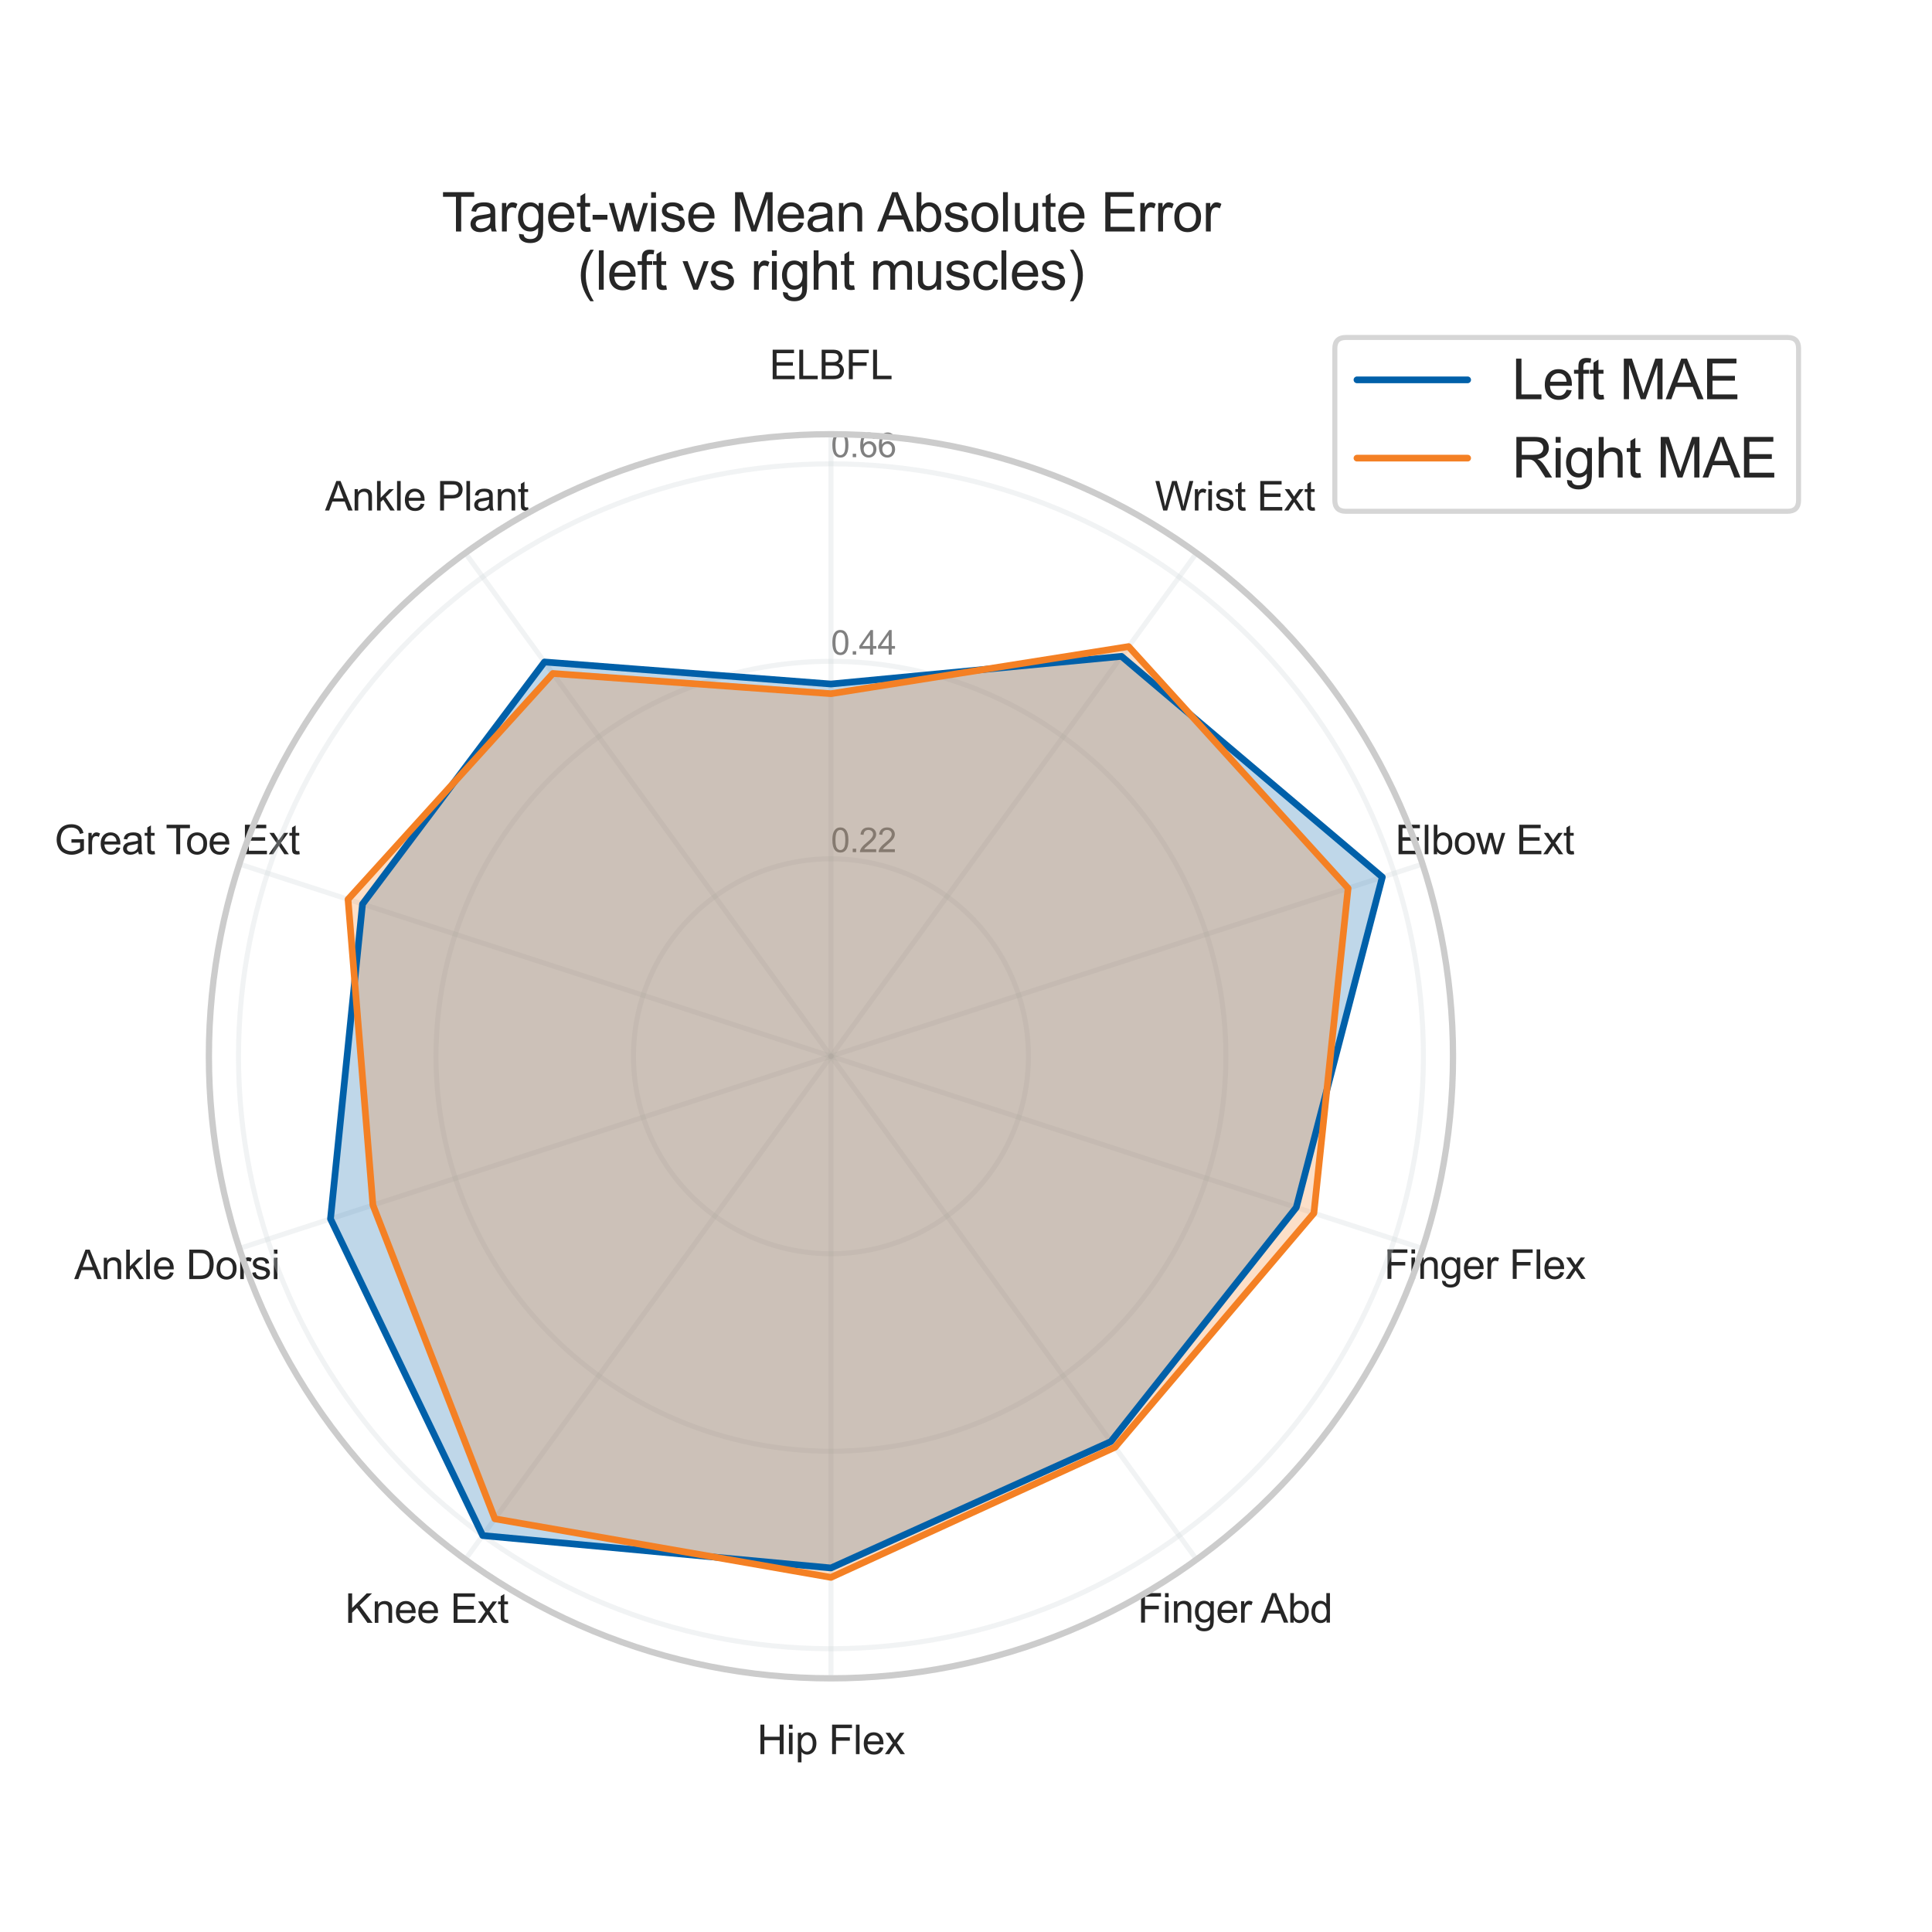 <?xml version="1.0" encoding="utf-8" standalone="no"?>
<!DOCTYPE svg PUBLIC "-//W3C//DTD SVG 1.1//EN"
  "http://www.w3.org/Graphics/SVG/1.1/DTD/svg11.dtd">
<svg xmlns:xlink="http://www.w3.org/1999/xlink" width="576pt" height="576pt" viewBox="0 0 576 576" xmlns="http://www.w3.org/2000/svg" version="1.1">
 <defs>
  <style type="text/css">*{stroke-linejoin: round; stroke-linecap: butt}</style>
 </defs>
 <g id="figure_1">
  <g id="patch_1">
   <path d="M 0 576 
L 576 576 
L 576 0 
L 0 0 
z
" style="fill: #ffffff"/>
  </g>
  <g id="axes_1">
   <g id="patch_2">
    <path d="M 433.194 314.912 
C 433.194 290.558 428.397 266.441 419.077 243.94 
C 409.757 221.44 396.095 200.994 378.874 183.773 
C 361.653 166.552 341.208 152.891 318.707 143.571 
C 296.207 134.251 272.09 129.454 247.735 129.454 
C 223.381 129.454 199.264 134.251 176.764 143.571 
C 154.263 152.891 133.817 166.552 116.596 183.773 
C 99.375 200.994 85.714 221.44 76.394 243.94 
C 67.074 266.441 62.277 290.558 62.277 314.912 
C 62.277 339.266 67.074 363.384 76.394 385.884 
C 85.714 408.385 99.375 428.83 116.596 446.051 
C 133.817 463.272 154.263 476.934 176.764 486.254 
C 199.264 495.574 223.381 500.371 247.735 500.371 
C 272.09 500.371 296.207 495.574 318.707 486.254 
C 341.208 476.934 361.653 463.272 378.874 446.051 
C 396.095 428.83 409.757 408.385 419.077 385.884 
C 428.397 363.384 433.194 339.266 433.194 314.912 
M 247.735 314.912 
C 247.735 314.912 247.735 314.912 247.735 314.912 
C 247.735 314.912 247.735 314.912 247.735 314.912 
C 247.735 314.912 247.735 314.912 247.735 314.912 
C 247.735 314.912 247.735 314.912 247.735 314.912 
C 247.735 314.912 247.735 314.912 247.735 314.912 
C 247.735 314.912 247.735 314.912 247.735 314.912 
C 247.735 314.912 247.735 314.912 247.735 314.912 
C 247.735 314.912 247.735 314.912 247.735 314.912 
C 247.735 314.912 247.735 314.912 247.735 314.912 
C 247.735 314.912 247.735 314.912 247.735 314.912 
C 247.735 314.912 247.735 314.912 247.735 314.912 
C 247.735 314.912 247.735 314.912 247.735 314.912 
C 247.735 314.912 247.735 314.912 247.735 314.912 
C 247.735 314.912 247.735 314.912 247.735 314.912 
C 247.735 314.912 247.735 314.912 247.735 314.912 
C 247.735 314.912 247.735 314.912 247.735 314.912 
z
" style="fill: #ffffff"/>
   </g>
   <g id="matplotlib.axis_1">
    <g id="xtick_1">
     <g id="line2d_1">
      <path d="M 247.735 314.912 
L 247.735 129.454 
" clip-path="url(#pd9b3de31d7)" style="fill: none; stroke: #d1d5d8; stroke-opacity: 0.3; stroke-width: 1.5; stroke-linecap: round"/>
     </g>
     <g id="text_1">
      <!-- ELBFL -->
      <g style="fill: #262626" transform="translate(229.393 113.056) scale(0.12 -0.12)">
       <defs>
        <path id="ArialMT-45" d="M 506 0 
L 506 4581 
L 3819 4581 
L 3819 4041 
L 1113 4041 
L 1113 2638 
L 3647 2638 
L 3647 2100 
L 1113 2100 
L 1113 541 
L 3925 541 
L 3925 0 
L 506 0 
z
" transform="scale(0.016)"/>
        <path id="ArialMT-4c" d="M 469 0 
L 469 4581 
L 1075 4581 
L 1075 541 
L 3331 541 
L 3331 0 
L 469 0 
z
" transform="scale(0.016)"/>
        <path id="ArialMT-42" d="M 469 0 
L 469 4581 
L 2188 4581 
Q 2713 4581 3030 4442 
Q 3347 4303 3526 4014 
Q 3706 3725 3706 3409 
Q 3706 3116 3547 2856 
Q 3388 2597 3066 2438 
Q 3481 2316 3704 2022 
Q 3928 1728 3928 1328 
Q 3928 1006 3792 729 
Q 3656 453 3456 303 
Q 3256 153 2954 76 
Q 2653 0 2216 0 
L 469 0 
z
M 1075 2656 
L 2066 2656 
Q 2469 2656 2644 2709 
Q 2875 2778 2992 2937 
Q 3109 3097 3109 3338 
Q 3109 3566 3000 3739 
Q 2891 3913 2687 3977 
Q 2484 4041 1991 4041 
L 1075 4041 
L 1075 2656 
z
M 1075 541 
L 2216 541 
Q 2509 541 2628 563 
Q 2838 600 2978 687 
Q 3119 775 3209 942 
Q 3300 1109 3300 1328 
Q 3300 1584 3169 1773 
Q 3038 1963 2805 2039 
Q 2572 2116 2134 2116 
L 1075 2116 
L 1075 541 
z
" transform="scale(0.016)"/>
        <path id="ArialMT-46" d="M 525 0 
L 525 4581 
L 3616 4581 
L 3616 4041 
L 1131 4041 
L 1131 2622 
L 3281 2622 
L 3281 2081 
L 1131 2081 
L 1131 0 
L 525 0 
z
" transform="scale(0.016)"/>
       </defs>
       <use xlink:href="#ArialMT-45"/>
       <use xlink:href="#ArialMT-4c" x="66.699"/>
       <use xlink:href="#ArialMT-42" x="122.314"/>
       <use xlink:href="#ArialMT-46" x="189.014"/>
       <use xlink:href="#ArialMT-4c" x="250.098"/>
      </g>
     </g>
    </g>
    <g id="xtick_2">
     <g id="line2d_2">
      <path d="M 247.735 314.912 
L 356.745 164.873 
" clip-path="url(#pd9b3de31d7)" style="fill: none; stroke: #d1d5d8; stroke-opacity: 0.3; stroke-width: 1.5; stroke-linecap: round"/>
     </g>
     <g id="text_2">
      <!-- Wrist Ext -->
      <g style="fill: #262626" transform="translate(344.315 152.199) scale(0.12 -0.12)">
       <defs>
        <path id="ArialMT-57" d="M 1294 0 
L 78 4581 
L 700 4581 
L 1397 1578 
Q 1509 1106 1591 641 
Q 1766 1375 1797 1488 
L 2669 4581 
L 3400 4581 
L 4056 2263 
Q 4303 1400 4413 641 
Q 4500 1075 4641 1638 
L 5359 4581 
L 5969 4581 
L 4713 0 
L 4128 0 
L 3163 3491 
Q 3041 3928 3019 4028 
Q 2947 3713 2884 3491 
L 1913 0 
L 1294 0 
z
" transform="scale(0.016)"/>
        <path id="ArialMT-72" d="M 416 0 
L 416 3319 
L 922 3319 
L 922 2816 
Q 1116 3169 1280 3281 
Q 1444 3394 1641 3394 
Q 1925 3394 2219 3213 
L 2025 2691 
Q 1819 2813 1613 2813 
Q 1428 2813 1281 2702 
Q 1134 2591 1072 2394 
Q 978 2094 978 1738 
L 978 0 
L 416 0 
z
" transform="scale(0.016)"/>
        <path id="ArialMT-69" d="M 425 3934 
L 425 4581 
L 988 4581 
L 988 3934 
L 425 3934 
z
M 425 0 
L 425 3319 
L 988 3319 
L 988 0 
L 425 0 
z
" transform="scale(0.016)"/>
        <path id="ArialMT-73" d="M 197 991 
L 753 1078 
Q 800 744 1014 566 
Q 1228 388 1613 388 
Q 2000 388 2187 545 
Q 2375 703 2375 916 
Q 2375 1106 2209 1216 
Q 2094 1291 1634 1406 
Q 1016 1563 777 1677 
Q 538 1791 414 1992 
Q 291 2194 291 2438 
Q 291 2659 392 2848 
Q 494 3038 669 3163 
Q 800 3259 1026 3326 
Q 1253 3394 1513 3394 
Q 1903 3394 2198 3281 
Q 2494 3169 2634 2976 
Q 2775 2784 2828 2463 
L 2278 2388 
Q 2241 2644 2061 2787 
Q 1881 2931 1553 2931 
Q 1166 2931 1000 2803 
Q 834 2675 834 2503 
Q 834 2394 903 2306 
Q 972 2216 1119 2156 
Q 1203 2125 1616 2013 
Q 2213 1853 2448 1751 
Q 2684 1650 2818 1456 
Q 2953 1263 2953 975 
Q 2953 694 2789 445 
Q 2625 197 2315 61 
Q 2006 -75 1616 -75 
Q 969 -75 630 194 
Q 291 463 197 991 
z
" transform="scale(0.016)"/>
        <path id="ArialMT-74" d="M 1650 503 
L 1731 6 
Q 1494 -44 1306 -44 
Q 1000 -44 831 53 
Q 663 150 594 308 
Q 525 466 525 972 
L 525 2881 
L 113 2881 
L 113 3319 
L 525 3319 
L 525 4141 
L 1084 4478 
L 1084 3319 
L 1650 3319 
L 1650 2881 
L 1084 2881 
L 1084 941 
Q 1084 700 1114 631 
Q 1144 563 1211 522 
Q 1278 481 1403 481 
Q 1497 481 1650 503 
z
" transform="scale(0.016)"/>
        <path id="ArialMT-20" transform="scale(0.016)"/>
        <path id="ArialMT-78" d="M 47 0 
L 1259 1725 
L 138 3319 
L 841 3319 
L 1350 2541 
Q 1494 2319 1581 2169 
Q 1719 2375 1834 2534 
L 2394 3319 
L 3066 3319 
L 1919 1756 
L 3153 0 
L 2463 0 
L 1781 1031 
L 1600 1309 
L 728 0 
L 47 0 
z
" transform="scale(0.016)"/>
       </defs>
       <use xlink:href="#ArialMT-57"/>
       <use xlink:href="#ArialMT-72" x="92.635"/>
       <use xlink:href="#ArialMT-69" x="125.936"/>
       <use xlink:href="#ArialMT-73" x="148.152"/>
       <use xlink:href="#ArialMT-74" x="198.152"/>
       <use xlink:href="#ArialMT-20" x="225.936"/>
       <use xlink:href="#ArialMT-45" x="253.719"/>
       <use xlink:href="#ArialMT-78" x="320.418"/>
       <use xlink:href="#ArialMT-74" x="370.418"/>
      </g>
     </g>
    </g>
    <g id="xtick_3">
     <g id="line2d_3">
      <path d="M 247.735 314.912 
L 424.117 257.602 
" clip-path="url(#pd9b3de31d7)" style="fill: none; stroke: #d1d5d8; stroke-opacity: 0.3; stroke-width: 1.5; stroke-linecap: round"/>
     </g>
     <g id="text_3">
      <!-- Elbow Ext -->
      <g style="fill: #262626" transform="translate(415.985 254.679) scale(0.12 -0.12)">
       <defs>
        <path id="ArialMT-6c" d="M 409 0 
L 409 4581 
L 972 4581 
L 972 0 
L 409 0 
z
" transform="scale(0.016)"/>
        <path id="ArialMT-62" d="M 941 0 
L 419 0 
L 419 4581 
L 981 4581 
L 981 2947 
Q 1338 3394 1891 3394 
Q 2197 3394 2470 3270 
Q 2744 3147 2920 2923 
Q 3097 2700 3197 2384 
Q 3297 2069 3297 1709 
Q 3297 856 2875 390 
Q 2453 -75 1863 -75 
Q 1275 -75 941 416 
L 941 0 
z
M 934 1684 
Q 934 1088 1097 822 
Q 1363 388 1816 388 
Q 2184 388 2453 708 
Q 2722 1028 2722 1663 
Q 2722 2313 2464 2622 
Q 2206 2931 1841 2931 
Q 1472 2931 1203 2611 
Q 934 2291 934 1684 
z
" transform="scale(0.016)"/>
        <path id="ArialMT-6f" d="M 213 1659 
Q 213 2581 725 3025 
Q 1153 3394 1769 3394 
Q 2453 3394 2887 2945 
Q 3322 2497 3322 1706 
Q 3322 1066 3130 698 
Q 2938 331 2570 128 
Q 2203 -75 1769 -75 
Q 1072 -75 642 372 
Q 213 819 213 1659 
z
M 791 1659 
Q 791 1022 1069 705 
Q 1347 388 1769 388 
Q 2188 388 2466 706 
Q 2744 1025 2744 1678 
Q 2744 2294 2464 2611 
Q 2184 2928 1769 2928 
Q 1347 2928 1069 2612 
Q 791 2297 791 1659 
z
" transform="scale(0.016)"/>
        <path id="ArialMT-77" d="M 1034 0 
L 19 3319 
L 600 3319 
L 1128 1403 
L 1325 691 
Q 1338 744 1497 1375 
L 2025 3319 
L 2603 3319 
L 3100 1394 
L 3266 759 
L 3456 1400 
L 4025 3319 
L 4572 3319 
L 3534 0 
L 2950 0 
L 2422 1988 
L 2294 2553 
L 1622 0 
L 1034 0 
z
" transform="scale(0.016)"/>
       </defs>
       <use xlink:href="#ArialMT-45"/>
       <use xlink:href="#ArialMT-6c" x="66.699"/>
       <use xlink:href="#ArialMT-62" x="88.916"/>
       <use xlink:href="#ArialMT-6f" x="144.531"/>
       <use xlink:href="#ArialMT-77" x="200.146"/>
       <use xlink:href="#ArialMT-20" x="272.363"/>
       <use xlink:href="#ArialMT-45" x="300.146"/>
       <use xlink:href="#ArialMT-78" x="366.846"/>
       <use xlink:href="#ArialMT-74" x="416.846"/>
      </g>
     </g>
    </g>
    <g id="xtick_4">
     <g id="line2d_4">
      <path d="M 247.735 314.912 
L 424.117 372.222 
" clip-path="url(#pd9b3de31d7)" style="fill: none; stroke: #d1d5d8; stroke-opacity: 0.3; stroke-width: 1.5; stroke-linecap: round"/>
     </g>
     <g id="text_4">
      <!-- Finger Flex -->
      <g style="fill: #262626" transform="translate(412.656 381.28) scale(0.12 -0.12)">
       <defs>
        <path id="ArialMT-6e" d="M 422 0 
L 422 3319 
L 928 3319 
L 928 2847 
Q 1294 3394 1984 3394 
Q 2284 3394 2536 3286 
Q 2788 3178 2913 3003 
Q 3038 2828 3088 2588 
Q 3119 2431 3119 2041 
L 3119 0 
L 2556 0 
L 2556 2019 
Q 2556 2363 2490 2533 
Q 2425 2703 2258 2804 
Q 2091 2906 1866 2906 
Q 1506 2906 1245 2678 
Q 984 2450 984 1813 
L 984 0 
L 422 0 
z
" transform="scale(0.016)"/>
        <path id="ArialMT-67" d="M 319 -275 
L 866 -356 
Q 900 -609 1056 -725 
Q 1266 -881 1628 -881 
Q 2019 -881 2231 -725 
Q 2444 -569 2519 -288 
Q 2563 -116 2559 434 
Q 2191 0 1641 0 
Q 956 0 581 494 
Q 206 988 206 1678 
Q 206 2153 378 2554 
Q 550 2956 876 3175 
Q 1203 3394 1644 3394 
Q 2231 3394 2613 2919 
L 2613 3319 
L 3131 3319 
L 3131 450 
Q 3131 -325 2973 -648 
Q 2816 -972 2473 -1159 
Q 2131 -1347 1631 -1347 
Q 1038 -1347 672 -1080 
Q 306 -813 319 -275 
z
M 784 1719 
Q 784 1066 1043 766 
Q 1303 466 1694 466 
Q 2081 466 2343 764 
Q 2606 1063 2606 1700 
Q 2606 2309 2336 2618 
Q 2066 2928 1684 2928 
Q 1309 2928 1046 2623 
Q 784 2319 784 1719 
z
" transform="scale(0.016)"/>
        <path id="ArialMT-65" d="M 2694 1069 
L 3275 997 
Q 3138 488 2766 206 
Q 2394 -75 1816 -75 
Q 1088 -75 661 373 
Q 234 822 234 1631 
Q 234 2469 665 2931 
Q 1097 3394 1784 3394 
Q 2450 3394 2872 2941 
Q 3294 2488 3294 1666 
Q 3294 1616 3291 1516 
L 816 1516 
Q 847 969 1125 678 
Q 1403 388 1819 388 
Q 2128 388 2347 550 
Q 2566 713 2694 1069 
z
M 847 1978 
L 2700 1978 
Q 2663 2397 2488 2606 
Q 2219 2931 1791 2931 
Q 1403 2931 1139 2672 
Q 875 2413 847 1978 
z
" transform="scale(0.016)"/>
       </defs>
       <use xlink:href="#ArialMT-46"/>
       <use xlink:href="#ArialMT-69" x="61.084"/>
       <use xlink:href="#ArialMT-6e" x="83.301"/>
       <use xlink:href="#ArialMT-67" x="138.916"/>
       <use xlink:href="#ArialMT-65" x="194.531"/>
       <use xlink:href="#ArialMT-72" x="250.146"/>
       <use xlink:href="#ArialMT-20" x="283.447"/>
       <use xlink:href="#ArialMT-46" x="311.23"/>
       <use xlink:href="#ArialMT-6c" x="372.314"/>
       <use xlink:href="#ArialMT-65" x="394.531"/>
       <use xlink:href="#ArialMT-78" x="450.146"/>
      </g>
     </g>
    </g>
    <g id="xtick_5">
     <g id="line2d_5">
      <path d="M 247.735 314.912 
L 356.745 464.951 
" clip-path="url(#pd9b3de31d7)" style="fill: none; stroke: #d1d5d8; stroke-opacity: 0.3; stroke-width: 1.5; stroke-linecap: round"/>
     </g>
     <g id="text_5">
      <!-- Finger Abd -->
      <g style="fill: #262626" transform="translate(339.19 483.759) scale(0.12 -0.12)">
       <defs>
        <path id="ArialMT-41" d="M -9 0 
L 1750 4581 
L 2403 4581 
L 4278 0 
L 3588 0 
L 3053 1388 
L 1138 1388 
L 634 0 
L -9 0 
z
M 1313 1881 
L 2866 1881 
L 2388 3150 
Q 2169 3728 2063 4100 
Q 1975 3659 1816 3225 
L 1313 1881 
z
" transform="scale(0.016)"/>
        <path id="ArialMT-64" d="M 2575 0 
L 2575 419 
Q 2259 -75 1647 -75 
Q 1250 -75 917 144 
Q 584 363 401 755 
Q 219 1147 219 1656 
Q 219 2153 384 2558 
Q 550 2963 881 3178 
Q 1213 3394 1622 3394 
Q 1922 3394 2156 3267 
Q 2391 3141 2538 2938 
L 2538 4581 
L 3097 4581 
L 3097 0 
L 2575 0 
z
M 797 1656 
Q 797 1019 1065 703 
Q 1334 388 1700 388 
Q 2069 388 2326 689 
Q 2584 991 2584 1609 
Q 2584 2291 2321 2609 
Q 2059 2928 1675 2928 
Q 1300 2928 1048 2622 
Q 797 2316 797 1656 
z
" transform="scale(0.016)"/>
       </defs>
       <use xlink:href="#ArialMT-46"/>
       <use xlink:href="#ArialMT-69" x="61.084"/>
       <use xlink:href="#ArialMT-6e" x="83.301"/>
       <use xlink:href="#ArialMT-67" x="138.916"/>
       <use xlink:href="#ArialMT-65" x="194.531"/>
       <use xlink:href="#ArialMT-72" x="250.146"/>
       <use xlink:href="#ArialMT-20" x="283.447"/>
       <use xlink:href="#ArialMT-41" x="305.73"/>
       <use xlink:href="#ArialMT-62" x="372.43"/>
       <use xlink:href="#ArialMT-64" x="428.045"/>
      </g>
     </g>
    </g>
    <g id="xtick_6">
     <g id="line2d_6">
      <path d="M 247.735 314.912 
L 247.735 500.371 
" clip-path="url(#pd9b3de31d7)" style="fill: none; stroke: #d1d5d8; stroke-opacity: 0.3; stroke-width: 1.5; stroke-linecap: round"/>
     </g>
     <g id="text_6">
      <!-- Hip Flex -->
      <g style="fill: #262626" transform="translate(225.731 522.973) scale(0.12 -0.12)">
       <defs>
        <path id="ArialMT-48" d="M 513 0 
L 513 4581 
L 1119 4581 
L 1119 2700 
L 3500 2700 
L 3500 4581 
L 4106 4581 
L 4106 0 
L 3500 0 
L 3500 2159 
L 1119 2159 
L 1119 0 
L 513 0 
z
" transform="scale(0.016)"/>
        <path id="ArialMT-70" d="M 422 -1272 
L 422 3319 
L 934 3319 
L 934 2888 
Q 1116 3141 1344 3267 
Q 1572 3394 1897 3394 
Q 2322 3394 2647 3175 
Q 2972 2956 3137 2557 
Q 3303 2159 3303 1684 
Q 3303 1175 3120 767 
Q 2938 359 2589 142 
Q 2241 -75 1856 -75 
Q 1575 -75 1351 44 
Q 1128 163 984 344 
L 984 -1272 
L 422 -1272 
z
M 931 1641 
Q 931 1000 1190 694 
Q 1450 388 1819 388 
Q 2194 388 2461 705 
Q 2728 1022 2728 1688 
Q 2728 2322 2467 2637 
Q 2206 2953 1844 2953 
Q 1484 2953 1207 2617 
Q 931 2281 931 1641 
z
" transform="scale(0.016)"/>
       </defs>
       <use xlink:href="#ArialMT-48"/>
       <use xlink:href="#ArialMT-69" x="72.217"/>
       <use xlink:href="#ArialMT-70" x="94.434"/>
       <use xlink:href="#ArialMT-20" x="150.049"/>
       <use xlink:href="#ArialMT-46" x="177.832"/>
       <use xlink:href="#ArialMT-6c" x="238.916"/>
       <use xlink:href="#ArialMT-65" x="261.133"/>
       <use xlink:href="#ArialMT-78" x="316.748"/>
      </g>
     </g>
    </g>
    <g id="xtick_7">
     <g id="line2d_7">
      <path d="M 247.735 314.912 
L 138.726 464.951 
" clip-path="url(#pd9b3de31d7)" style="fill: none; stroke: #d1d5d8; stroke-opacity: 0.3; stroke-width: 1.5; stroke-linecap: round"/>
     </g>
     <g id="text_7">
      <!-- Knee Ext -->
      <g style="fill: #262626" transform="translate(102.916 483.829) scale(0.12 -0.12)">
       <defs>
        <path id="ArialMT-4b" d="M 469 0 
L 469 4581 
L 1075 4581 
L 1075 2309 
L 3350 4581 
L 4172 4581 
L 2250 2725 
L 4256 0 
L 3456 0 
L 1825 2319 
L 1075 1588 
L 1075 0 
L 469 0 
z
" transform="scale(0.016)"/>
       </defs>
       <use xlink:href="#ArialMT-4b"/>
       <use xlink:href="#ArialMT-6e" x="66.699"/>
       <use xlink:href="#ArialMT-65" x="122.314"/>
       <use xlink:href="#ArialMT-65" x="177.93"/>
       <use xlink:href="#ArialMT-20" x="233.545"/>
       <use xlink:href="#ArialMT-45" x="261.328"/>
       <use xlink:href="#ArialMT-78" x="328.027"/>
       <use xlink:href="#ArialMT-74" x="378.027"/>
      </g>
     </g>
    </g>
    <g id="xtick_8">
     <g id="line2d_8">
      <path d="M 247.735 314.912 
L 71.354 372.222 
" clip-path="url(#pd9b3de31d7)" style="fill: none; stroke: #d1d5d8; stroke-opacity: 0.3; stroke-width: 1.5; stroke-linecap: round"/>
     </g>
     <g id="text_8">
      <!-- Ankle Dorsi -->
      <g style="fill: #262626" transform="translate(22.132 381.35) scale(0.12 -0.12)">
       <defs>
        <path id="ArialMT-6b" d="M 425 0 
L 425 4581 
L 988 4581 
L 988 1969 
L 2319 3319 
L 3047 3319 
L 1778 2088 
L 3175 0 
L 2481 0 
L 1384 1697 
L 988 1316 
L 988 0 
L 425 0 
z
" transform="scale(0.016)"/>
        <path id="ArialMT-44" d="M 494 0 
L 494 4581 
L 2072 4581 
Q 2606 4581 2888 4516 
Q 3281 4425 3559 4188 
Q 3922 3881 4101 3404 
Q 4281 2928 4281 2316 
Q 4281 1794 4159 1391 
Q 4038 988 3847 723 
Q 3656 459 3429 307 
Q 3203 156 2883 78 
Q 2563 0 2147 0 
L 494 0 
z
M 1100 541 
L 2078 541 
Q 2531 541 2789 625 
Q 3047 709 3200 863 
Q 3416 1078 3536 1442 
Q 3656 1806 3656 2325 
Q 3656 3044 3420 3430 
Q 3184 3816 2847 3947 
Q 2603 4041 2063 4041 
L 1100 4041 
L 1100 541 
z
" transform="scale(0.016)"/>
       </defs>
       <use xlink:href="#ArialMT-41"/>
       <use xlink:href="#ArialMT-6e" x="66.699"/>
       <use xlink:href="#ArialMT-6b" x="122.314"/>
       <use xlink:href="#ArialMT-6c" x="172.314"/>
       <use xlink:href="#ArialMT-65" x="194.531"/>
       <use xlink:href="#ArialMT-20" x="250.146"/>
       <use xlink:href="#ArialMT-44" x="277.93"/>
       <use xlink:href="#ArialMT-6f" x="350.146"/>
       <use xlink:href="#ArialMT-72" x="405.762"/>
       <use xlink:href="#ArialMT-73" x="439.062"/>
       <use xlink:href="#ArialMT-69" x="489.062"/>
      </g>
     </g>
    </g>
    <g id="xtick_9">
     <g id="line2d_9">
      <path d="M 247.735 314.912 
L 71.354 257.602 
" clip-path="url(#pd9b3de31d7)" style="fill: none; stroke: #d1d5d8; stroke-opacity: 0.3; stroke-width: 1.5; stroke-linecap: round"/>
     </g>
     <g id="text_9">
      <!-- Great Toe Ext -->
      <g style="fill: #262626" transform="translate(16.235 254.679) scale(0.12 -0.12)">
       <defs>
        <path id="ArialMT-47" d="M 2638 1797 
L 2638 2334 
L 4578 2338 
L 4578 638 
Q 4131 281 3656 101 
Q 3181 -78 2681 -78 
Q 2006 -78 1454 211 
Q 903 500 622 1047 
Q 341 1594 341 2269 
Q 341 2938 620 3517 
Q 900 4097 1425 4378 
Q 1950 4659 2634 4659 
Q 3131 4659 3532 4498 
Q 3934 4338 4162 4050 
Q 4391 3763 4509 3300 
L 3963 3150 
Q 3859 3500 3706 3700 
Q 3553 3900 3268 4020 
Q 2984 4141 2638 4141 
Q 2222 4141 1919 4014 
Q 1616 3888 1430 3681 
Q 1244 3475 1141 3228 
Q 966 2803 966 2306 
Q 966 1694 1177 1281 
Q 1388 869 1791 669 
Q 2194 469 2647 469 
Q 3041 469 3416 620 
Q 3791 772 3984 944 
L 3984 1797 
L 2638 1797 
z
" transform="scale(0.016)"/>
        <path id="ArialMT-61" d="M 2588 409 
Q 2275 144 1986 34 
Q 1697 -75 1366 -75 
Q 819 -75 525 192 
Q 231 459 231 875 
Q 231 1119 342 1320 
Q 453 1522 633 1644 
Q 813 1766 1038 1828 
Q 1203 1872 1538 1913 
Q 2219 1994 2541 2106 
Q 2544 2222 2544 2253 
Q 2544 2597 2384 2738 
Q 2169 2928 1744 2928 
Q 1347 2928 1158 2789 
Q 969 2650 878 2297 
L 328 2372 
Q 403 2725 575 2942 
Q 747 3159 1072 3276 
Q 1397 3394 1825 3394 
Q 2250 3394 2515 3294 
Q 2781 3194 2906 3042 
Q 3031 2891 3081 2659 
Q 3109 2516 3109 2141 
L 3109 1391 
Q 3109 606 3145 398 
Q 3181 191 3288 0 
L 2700 0 
Q 2613 175 2588 409 
z
M 2541 1666 
Q 2234 1541 1622 1453 
Q 1275 1403 1131 1340 
Q 988 1278 909 1158 
Q 831 1038 831 891 
Q 831 666 1001 516 
Q 1172 366 1500 366 
Q 1825 366 2078 508 
Q 2331 650 2450 897 
Q 2541 1088 2541 1459 
L 2541 1666 
z
" transform="scale(0.016)"/>
        <path id="ArialMT-54" d="M 1659 0 
L 1659 4041 
L 150 4041 
L 150 4581 
L 3781 4581 
L 3781 4041 
L 2266 4041 
L 2266 0 
L 1659 0 
z
" transform="scale(0.016)"/>
       </defs>
       <use xlink:href="#ArialMT-47"/>
       <use xlink:href="#ArialMT-72" x="77.783"/>
       <use xlink:href="#ArialMT-65" x="111.084"/>
       <use xlink:href="#ArialMT-61" x="166.699"/>
       <use xlink:href="#ArialMT-74" x="222.314"/>
       <use xlink:href="#ArialMT-20" x="250.098"/>
       <use xlink:href="#ArialMT-54" x="276.131"/>
       <use xlink:href="#ArialMT-6f" x="326.09"/>
       <use xlink:href="#ArialMT-65" x="381.705"/>
       <use xlink:href="#ArialMT-20" x="437.32"/>
       <use xlink:href="#ArialMT-45" x="465.104"/>
       <use xlink:href="#ArialMT-78" x="531.803"/>
       <use xlink:href="#ArialMT-74" x="581.803"/>
      </g>
     </g>
    </g>
    <g id="xtick_10">
     <g id="line2d_10">
      <path d="M 247.735 314.912 
L 138.726 164.873 
" clip-path="url(#pd9b3de31d7)" style="fill: none; stroke: #d1d5d8; stroke-opacity: 0.3; stroke-width: 1.5; stroke-linecap: round"/>
     </g>
     <g id="text_10">
      <!-- Ankle Plant -->
      <g style="fill: #262626" transform="translate(96.913 152.199) scale(0.12 -0.12)">
       <defs>
        <path id="ArialMT-50" d="M 494 0 
L 494 4581 
L 2222 4581 
Q 2678 4581 2919 4538 
Q 3256 4481 3484 4323 
Q 3713 4166 3852 3881 
Q 3991 3597 3991 3256 
Q 3991 2672 3619 2267 
Q 3247 1863 2275 1863 
L 1100 1863 
L 1100 0 
L 494 0 
z
M 1100 2403 
L 2284 2403 
Q 2872 2403 3119 2622 
Q 3366 2841 3366 3238 
Q 3366 3525 3220 3729 
Q 3075 3934 2838 4000 
Q 2684 4041 2272 4041 
L 1100 4041 
L 1100 2403 
z
" transform="scale(0.016)"/>
       </defs>
       <use xlink:href="#ArialMT-41"/>
       <use xlink:href="#ArialMT-6e" x="66.699"/>
       <use xlink:href="#ArialMT-6b" x="122.314"/>
       <use xlink:href="#ArialMT-6c" x="172.314"/>
       <use xlink:href="#ArialMT-65" x="194.531"/>
       <use xlink:href="#ArialMT-20" x="250.146"/>
       <use xlink:href="#ArialMT-50" x="277.93"/>
       <use xlink:href="#ArialMT-6c" x="344.629"/>
       <use xlink:href="#ArialMT-61" x="366.846"/>
       <use xlink:href="#ArialMT-6e" x="422.461"/>
       <use xlink:href="#ArialMT-74" x="478.076"/>
      </g>
     </g>
    </g>
   </g>
   <g id="matplotlib.axis_2">
    <g id="ytick_1">
     <g id="line2d_11">
      <path d="M 247.735 256.037 
C 255.467 256.037 263.123 257.559 270.266 260.518 
C 277.409 263.477 283.9 267.814 289.367 273.281 
C 294.834 278.748 299.171 285.239 302.13 292.381 
C 305.088 299.524 306.611 307.181 306.611 314.912 
C 306.611 322.644 305.088 330.3 302.13 337.443 
C 299.171 344.586 294.834 351.077 289.367 356.544 
C 283.9 362.011 277.409 366.348 270.266 369.306 
C 263.123 372.265 255.467 373.788 247.735 373.788 
C 240.004 373.788 232.348 372.265 225.205 369.306 
C 218.062 366.348 211.571 362.011 206.104 356.544 
C 200.637 351.077 196.3 344.586 193.341 337.443 
C 190.383 330.3 188.86 322.644 188.86 314.912 
C 188.86 307.181 190.383 299.524 193.341 292.381 
C 196.3 285.239 200.637 278.748 206.104 273.281 
C 211.571 267.814 218.062 263.477 225.205 260.518 
C 232.348 257.559 240.004 256.037 247.735 256.037 
" clip-path="url(#pd9b3de31d7)" style="fill: none; stroke: #d1d5d8; stroke-opacity: 0.3; stroke-width: 1.5; stroke-linecap: round"/>
     </g>
     <g id="text_11">
      <!-- 0.22 -->
      <g style="fill: #808080" transform="translate(247.735 254.049) scale(0.1 -0.1)">
       <defs>
        <path id="ArialMT-30" d="M 266 2259 
Q 266 3072 433 3567 
Q 600 4063 929 4331 
Q 1259 4600 1759 4600 
Q 2128 4600 2406 4451 
Q 2684 4303 2865 4023 
Q 3047 3744 3150 3342 
Q 3253 2941 3253 2259 
Q 3253 1453 3087 958 
Q 2922 463 2592 192 
Q 2263 -78 1759 -78 
Q 1097 -78 719 397 
Q 266 969 266 2259 
z
M 844 2259 
Q 844 1131 1108 757 
Q 1372 384 1759 384 
Q 2147 384 2411 759 
Q 2675 1134 2675 2259 
Q 2675 3391 2411 3762 
Q 2147 4134 1753 4134 
Q 1366 4134 1134 3806 
Q 844 3388 844 2259 
z
" transform="scale(0.016)"/>
        <path id="ArialMT-2e" d="M 581 0 
L 581 641 
L 1222 641 
L 1222 0 
L 581 0 
z
" transform="scale(0.016)"/>
        <path id="ArialMT-32" d="M 3222 541 
L 3222 0 
L 194 0 
Q 188 203 259 391 
Q 375 700 629 1000 
Q 884 1300 1366 1694 
Q 2113 2306 2375 2664 
Q 2638 3022 2638 3341 
Q 2638 3675 2398 3904 
Q 2159 4134 1775 4134 
Q 1369 4134 1125 3890 
Q 881 3647 878 3216 
L 300 3275 
Q 359 3922 746 4261 
Q 1134 4600 1788 4600 
Q 2447 4600 2831 4234 
Q 3216 3869 3216 3328 
Q 3216 3053 3103 2787 
Q 2991 2522 2730 2228 
Q 2469 1934 1863 1422 
Q 1356 997 1212 845 
Q 1069 694 975 541 
L 3222 541 
z
" transform="scale(0.016)"/>
       </defs>
       <use xlink:href="#ArialMT-30"/>
       <use xlink:href="#ArialMT-2e" x="55.615"/>
       <use xlink:href="#ArialMT-32" x="83.398"/>
       <use xlink:href="#ArialMT-32" x="139.014"/>
      </g>
     </g>
    </g>
    <g id="ytick_2">
     <g id="line2d_12">
      <path d="M 247.735 197.161 
C 263.198 197.161 278.511 200.207 292.797 206.124 
C 307.083 212.042 320.064 220.715 330.998 231.649 
C 341.932 242.583 350.606 255.565 356.524 269.851 
C 362.441 284.137 365.487 299.449 365.487 314.912 
C 365.487 330.375 362.441 345.688 356.524 359.974 
C 350.606 374.26 341.932 387.241 330.998 398.175 
C 320.064 409.109 307.083 417.783 292.797 423.7 
C 278.511 429.618 263.198 432.664 247.735 432.664 
C 232.272 432.664 216.96 429.618 202.674 423.7 
C 188.388 417.783 175.407 409.109 164.473 398.175 
C 153.539 387.241 144.865 374.26 138.947 359.974 
C 133.03 345.688 129.984 330.375 129.984 314.912 
C 129.984 299.449 133.03 284.137 138.947 269.851 
C 144.865 255.565 153.539 242.583 164.473 231.649 
C 175.407 220.715 188.388 212.042 202.674 206.124 
C 216.96 200.207 232.272 197.161 247.735 197.161 
" clip-path="url(#pd9b3de31d7)" style="fill: none; stroke: #d1d5d8; stroke-opacity: 0.3; stroke-width: 1.5; stroke-linecap: round"/>
     </g>
     <g id="text_12">
      <!-- 0.44 -->
      <g style="fill: #808080" transform="translate(247.735 195.173) scale(0.1 -0.1)">
       <defs>
        <path id="ArialMT-34" d="M 2069 0 
L 2069 1097 
L 81 1097 
L 81 1613 
L 2172 4581 
L 2631 4581 
L 2631 1613 
L 3250 1613 
L 3250 1097 
L 2631 1097 
L 2631 0 
L 2069 0 
z
M 2069 1613 
L 2069 3678 
L 634 1613 
L 2069 1613 
z
" transform="scale(0.016)"/>
       </defs>
       <use xlink:href="#ArialMT-30"/>
       <use xlink:href="#ArialMT-2e" x="55.615"/>
       <use xlink:href="#ArialMT-34" x="83.398"/>
       <use xlink:href="#ArialMT-34" x="139.014"/>
      </g>
     </g>
    </g>
    <g id="ytick_3">
     <g id="line2d_13">
      <path d="M 247.735 138.285 
C 270.93 138.285 293.899 142.854 315.328 151.73 
C 336.757 160.606 356.229 173.617 372.63 190.018 
C 389.031 206.419 402.042 225.891 410.918 247.32 
C 419.794 268.749 424.363 291.718 424.363 314.912 
C 424.363 338.107 419.794 361.076 410.918 382.505 
C 402.042 403.933 389.031 423.406 372.63 439.807 
C 356.229 456.208 336.757 469.218 315.328 478.094 
C 293.899 486.971 270.93 491.539 247.735 491.539 
C 224.541 491.539 201.572 486.971 180.143 478.094 
C 158.714 469.218 139.242 456.208 122.841 439.807 
C 106.44 423.406 93.429 403.933 84.553 382.505 
C 75.677 361.076 71.108 338.107 71.108 314.912 
C 71.108 291.718 75.677 268.749 84.553 247.32 
C 93.429 225.891 106.44 206.419 122.841 190.018 
C 139.242 173.617 158.714 160.606 180.143 151.73 
C 201.572 142.854 224.541 138.285 247.735 138.285 
" clip-path="url(#pd9b3de31d7)" style="fill: none; stroke: #d1d5d8; stroke-opacity: 0.3; stroke-width: 1.5; stroke-linecap: round"/>
     </g>
     <g id="text_13">
      <!-- 0.66 -->
      <g style="fill: #808080" transform="translate(247.735 136.298) scale(0.1 -0.1)">
       <defs>
        <path id="ArialMT-36" d="M 3184 3459 
L 2625 3416 
Q 2550 3747 2413 3897 
Q 2184 4138 1850 4138 
Q 1581 4138 1378 3988 
Q 1113 3794 959 3422 
Q 806 3050 800 2363 
Q 1003 2672 1297 2822 
Q 1591 2972 1913 2972 
Q 2475 2972 2870 2558 
Q 3266 2144 3266 1488 
Q 3266 1056 3080 686 
Q 2894 316 2569 119 
Q 2244 -78 1831 -78 
Q 1128 -78 684 439 
Q 241 956 241 2144 
Q 241 3472 731 4075 
Q 1159 4600 1884 4600 
Q 2425 4600 2770 4297 
Q 3116 3994 3184 3459 
z
M 888 1484 
Q 888 1194 1011 928 
Q 1134 663 1356 523 
Q 1578 384 1822 384 
Q 2178 384 2434 671 
Q 2691 959 2691 1453 
Q 2691 1928 2437 2201 
Q 2184 2475 1800 2475 
Q 1419 2475 1153 2201 
Q 888 1928 888 1484 
z
" transform="scale(0.016)"/>
       </defs>
       <use xlink:href="#ArialMT-30"/>
       <use xlink:href="#ArialMT-2e" x="55.615"/>
       <use xlink:href="#ArialMT-36" x="83.398"/>
       <use xlink:href="#ArialMT-36" x="139.014"/>
      </g>
     </g>
    </g>
   </g>
   <g id="patch_3">
    <path d="M 247.735 203.928 
L 334.361 195.683 
L 412.122 261.5 
L 386.466 359.989 
L 331.194 429.783 
L 247.735 467.466 
L 143.917 457.807 
L 98.539 363.389 
L 108.081 269.536 
L 162.33 197.362 
z
" clip-path="url(#pd9b3de31d7)" style="fill: #0060a9; opacity: 0.25; stroke: #0060a9; stroke-width: 1.5; stroke-linejoin: miter"/>
   </g>
   <g id="patch_4">
    <path d="M 247.735 206.812 
L 336.479 192.768 
L 401.917 264.816 
L 391.715 361.694 
L 332.423 431.475 
L 247.735 470.279 
L 147.543 452.816 
L 111.179 359.282 
L 103.763 268.133 
L 164.82 200.789 
z
" clip-path="url(#pd9b3de31d7)" style="fill: #f48024; opacity: 0.25; stroke: #f48024; stroke-width: 1.5; stroke-linejoin: miter"/>
   </g>
   <g id="line2d_14">
    <path d="M 247.735 203.928 
L 334.361 195.683 
L 412.122 261.5 
L 386.466 359.989 
L 331.194 429.783 
L 247.735 467.466 
L 143.917 457.807 
L 98.539 363.389 
L 108.081 269.536 
L 162.33 197.362 
L 247.735 203.928 
" clip-path="url(#pd9b3de31d7)" style="fill: none; stroke: #0060a9; stroke-width: 2; stroke-linecap: round"/>
   </g>
   <g id="line2d_15">
    <path d="M 247.735 206.812 
L 336.479 192.768 
L 401.917 264.816 
L 391.715 361.694 
L 332.423 431.475 
L 247.735 470.279 
L 147.543 452.816 
L 111.179 359.282 
L 103.763 268.133 
L 164.82 200.789 
L 247.735 206.812 
" clip-path="url(#pd9b3de31d7)" style="fill: none; stroke: #f48024; stroke-width: 2; stroke-linecap: round"/>
   </g>
   <g id="patch_5">
    <path d="M 247.735 129.454 
C 223.381 129.454 199.264 134.251 176.764 143.571 
C 154.263 152.891 133.817 166.552 116.596 183.773 
C 99.375 200.994 85.714 221.44 76.394 243.94 
C 67.074 266.441 62.277 290.558 62.277 314.912 
C 62.277 339.266 67.074 363.384 76.394 385.884 
C 85.714 408.385 99.375 428.83 116.596 446.051 
C 133.817 463.272 154.263 476.934 176.764 486.254 
C 199.264 495.574 223.381 500.371 247.735 500.371 
C 272.09 500.371 296.207 495.574 318.707 486.254 
C 341.208 476.934 361.653 463.272 378.874 446.051 
C 396.095 428.83 409.757 408.385 419.077 385.884 
C 428.397 363.384 433.194 339.266 433.194 314.912 
C 433.194 290.558 428.397 266.441 419.077 243.94 
C 409.757 221.44 396.095 200.994 378.874 183.773 
C 361.653 166.552 341.208 152.891 318.707 143.571 
C 296.207 134.251 272.09 129.454 247.735 129.454 
" style="fill: none; stroke: #cccccc; stroke-width: 1.875; stroke-linejoin: miter; stroke-linecap: square"/>
   </g>
   <g id="text_14">
    <!-- Target-wise Mean Absolute Error -->
    <g style="fill: #262626" transform="translate(131.694 69.017) scale(0.16 -0.16)">
     <defs>
      <path id="ArialMT-2d" d="M 203 1375 
L 203 1941 
L 1931 1941 
L 1931 1375 
L 203 1375 
z
" transform="scale(0.016)"/>
      <path id="ArialMT-4d" d="M 475 0 
L 475 4581 
L 1388 4581 
L 2472 1338 
Q 2622 884 2691 659 
Q 2769 909 2934 1394 
L 4031 4581 
L 4847 4581 
L 4847 0 
L 4263 0 
L 4263 3834 
L 2931 0 
L 2384 0 
L 1059 3900 
L 1059 0 
L 475 0 
z
" transform="scale(0.016)"/>
      <path id="ArialMT-75" d="M 2597 0 
L 2597 488 
Q 2209 -75 1544 -75 
Q 1250 -75 995 37 
Q 741 150 617 320 
Q 494 491 444 738 
Q 409 903 409 1263 
L 409 3319 
L 972 3319 
L 972 1478 
Q 972 1038 1006 884 
Q 1059 663 1231 536 
Q 1403 409 1656 409 
Q 1909 409 2131 539 
Q 2353 669 2445 892 
Q 2538 1116 2538 1541 
L 2538 3319 
L 3100 3319 
L 3100 0 
L 2597 0 
z
" transform="scale(0.016)"/>
     </defs>
     <use xlink:href="#ArialMT-54"/>
     <use xlink:href="#ArialMT-61" x="49.959"/>
     <use xlink:href="#ArialMT-72" x="105.574"/>
     <use xlink:href="#ArialMT-67" x="138.875"/>
     <use xlink:href="#ArialMT-65" x="194.49"/>
     <use xlink:href="#ArialMT-74" x="250.105"/>
     <use xlink:href="#ArialMT-2d" x="277.889"/>
     <use xlink:href="#ArialMT-77" x="311.189"/>
     <use xlink:href="#ArialMT-69" x="383.406"/>
     <use xlink:href="#ArialMT-73" x="405.623"/>
     <use xlink:href="#ArialMT-65" x="455.623"/>
     <use xlink:href="#ArialMT-20" x="511.238"/>
     <use xlink:href="#ArialMT-4d" x="539.021"/>
     <use xlink:href="#ArialMT-65" x="622.322"/>
     <use xlink:href="#ArialMT-61" x="677.938"/>
     <use xlink:href="#ArialMT-6e" x="733.553"/>
     <use xlink:href="#ArialMT-20" x="789.168"/>
     <use xlink:href="#ArialMT-41" x="811.451"/>
     <use xlink:href="#ArialMT-62" x="878.15"/>
     <use xlink:href="#ArialMT-73" x="933.766"/>
     <use xlink:href="#ArialMT-6f" x="983.766"/>
     <use xlink:href="#ArialMT-6c" x="1039.381"/>
     <use xlink:href="#ArialMT-75" x="1061.598"/>
     <use xlink:href="#ArialMT-74" x="1117.213"/>
     <use xlink:href="#ArialMT-65" x="1144.996"/>
     <use xlink:href="#ArialMT-20" x="1200.611"/>
     <use xlink:href="#ArialMT-45" x="1228.395"/>
     <use xlink:href="#ArialMT-72" x="1295.094"/>
     <use xlink:href="#ArialMT-72" x="1328.395"/>
     <use xlink:href="#ArialMT-6f" x="1361.695"/>
     <use xlink:href="#ArialMT-72" x="1417.311"/>
    </g>
    <!-- (left vs right muscles) -->
    <g style="fill: #262626" transform="translate(172.169 86.362) scale(0.16 -0.16)">
     <defs>
      <path id="ArialMT-28" d="M 1497 -1347 
Q 1031 -759 709 28 
Q 388 816 388 1659 
Q 388 2403 628 3084 
Q 909 3875 1497 4659 
L 1900 4659 
Q 1522 4009 1400 3731 
Q 1209 3300 1100 2831 
Q 966 2247 966 1656 
Q 966 153 1900 -1347 
L 1497 -1347 
z
" transform="scale(0.016)"/>
      <path id="ArialMT-66" d="M 556 0 
L 556 2881 
L 59 2881 
L 59 3319 
L 556 3319 
L 556 3672 
Q 556 4006 616 4169 
Q 697 4388 901 4523 
Q 1106 4659 1475 4659 
Q 1713 4659 2000 4603 
L 1916 4113 
Q 1741 4144 1584 4144 
Q 1328 4144 1222 4034 
Q 1116 3925 1116 3625 
L 1116 3319 
L 1763 3319 
L 1763 2881 
L 1116 2881 
L 1116 0 
L 556 0 
z
" transform="scale(0.016)"/>
      <path id="ArialMT-76" d="M 1344 0 
L 81 3319 
L 675 3319 
L 1388 1331 
Q 1503 1009 1600 663 
Q 1675 925 1809 1294 
L 2547 3319 
L 3125 3319 
L 1869 0 
L 1344 0 
z
" transform="scale(0.016)"/>
      <path id="ArialMT-68" d="M 422 0 
L 422 4581 
L 984 4581 
L 984 2938 
Q 1378 3394 1978 3394 
Q 2347 3394 2619 3248 
Q 2891 3103 3008 2847 
Q 3125 2591 3125 2103 
L 3125 0 
L 2563 0 
L 2563 2103 
Q 2563 2525 2380 2717 
Q 2197 2909 1863 2909 
Q 1613 2909 1392 2779 
Q 1172 2650 1078 2428 
Q 984 2206 984 1816 
L 984 0 
L 422 0 
z
" transform="scale(0.016)"/>
      <path id="ArialMT-6d" d="M 422 0 
L 422 3319 
L 925 3319 
L 925 2853 
Q 1081 3097 1340 3245 
Q 1600 3394 1931 3394 
Q 2300 3394 2536 3241 
Q 2772 3088 2869 2813 
Q 3263 3394 3894 3394 
Q 4388 3394 4653 3120 
Q 4919 2847 4919 2278 
L 4919 0 
L 4359 0 
L 4359 2091 
Q 4359 2428 4304 2576 
Q 4250 2725 4106 2815 
Q 3963 2906 3769 2906 
Q 3419 2906 3187 2673 
Q 2956 2441 2956 1928 
L 2956 0 
L 2394 0 
L 2394 2156 
Q 2394 2531 2256 2718 
Q 2119 2906 1806 2906 
Q 1569 2906 1367 2781 
Q 1166 2656 1075 2415 
Q 984 2175 984 1722 
L 984 0 
L 422 0 
z
" transform="scale(0.016)"/>
      <path id="ArialMT-63" d="M 2588 1216 
L 3141 1144 
Q 3050 572 2676 248 
Q 2303 -75 1759 -75 
Q 1078 -75 664 370 
Q 250 816 250 1647 
Q 250 2184 428 2587 
Q 606 2991 970 3192 
Q 1334 3394 1763 3394 
Q 2303 3394 2647 3120 
Q 2991 2847 3088 2344 
L 2541 2259 
Q 2463 2594 2264 2762 
Q 2066 2931 1784 2931 
Q 1359 2931 1093 2626 
Q 828 2322 828 1663 
Q 828 994 1084 691 
Q 1341 388 1753 388 
Q 2084 388 2306 591 
Q 2528 794 2588 1216 
z
" transform="scale(0.016)"/>
      <path id="ArialMT-29" d="M 791 -1347 
L 388 -1347 
Q 1322 153 1322 1656 
Q 1322 2244 1188 2822 
Q 1081 3291 891 3722 
Q 769 4003 388 4659 
L 791 4659 
Q 1378 3875 1659 3084 
Q 1900 2403 1900 1659 
Q 1900 816 1576 28 
Q 1253 -759 791 -1347 
z
" transform="scale(0.016)"/>
     </defs>
     <use xlink:href="#ArialMT-28"/>
     <use xlink:href="#ArialMT-6c" x="33.301"/>
     <use xlink:href="#ArialMT-65" x="55.518"/>
     <use xlink:href="#ArialMT-66" x="111.133"/>
     <use xlink:href="#ArialMT-74" x="138.916"/>
     <use xlink:href="#ArialMT-20" x="166.699"/>
     <use xlink:href="#ArialMT-76" x="194.482"/>
     <use xlink:href="#ArialMT-73" x="244.482"/>
     <use xlink:href="#ArialMT-20" x="294.482"/>
     <use xlink:href="#ArialMT-72" x="322.266"/>
     <use xlink:href="#ArialMT-69" x="355.566"/>
     <use xlink:href="#ArialMT-67" x="377.783"/>
     <use xlink:href="#ArialMT-68" x="433.398"/>
     <use xlink:href="#ArialMT-74" x="489.014"/>
     <use xlink:href="#ArialMT-20" x="516.797"/>
     <use xlink:href="#ArialMT-6d" x="544.58"/>
     <use xlink:href="#ArialMT-75" x="627.881"/>
     <use xlink:href="#ArialMT-73" x="683.496"/>
     <use xlink:href="#ArialMT-63" x="733.496"/>
     <use xlink:href="#ArialMT-6c" x="783.496"/>
     <use xlink:href="#ArialMT-65" x="805.713"/>
     <use xlink:href="#ArialMT-73" x="861.328"/>
     <use xlink:href="#ArialMT-29" x="911.328"/>
    </g>
   </g>
   <g id="legend_1">
    <g id="patch_6">
     <path d="M 401.262 152.435 
L 532.919 152.435 
Q 536.219 152.435 536.219 149.135 
L 536.219 103.912 
Q 536.219 100.612 532.919 100.612 
L 401.262 100.612 
Q 397.962 100.612 397.962 103.912 
L 397.962 149.135 
Q 397.962 152.435 401.262 152.435 
z
" style="fill: #ffffff; opacity: 0.8; stroke: #cccccc; stroke-width: 1.5; stroke-linejoin: miter"/>
    </g>
    <g id="line2d_16">
     <path d="M 404.562 113.247 
L 421.062 113.247 
L 437.562 113.247 
" style="fill: none; stroke: #0060a9; stroke-width: 2; stroke-linecap: round"/>
    </g>
    <g id="text_15">
     <!-- Left MAE -->
     <g style="fill: #262626" transform="translate(450.762 119.022) scale(0.165 -0.165)">
      <use xlink:href="#ArialMT-4c"/>
      <use xlink:href="#ArialMT-65" x="55.615"/>
      <use xlink:href="#ArialMT-66" x="111.23"/>
      <use xlink:href="#ArialMT-74" x="139.014"/>
      <use xlink:href="#ArialMT-20" x="166.797"/>
      <use xlink:href="#ArialMT-4d" x="194.58"/>
      <use xlink:href="#ArialMT-41" x="277.881"/>
      <use xlink:href="#ArialMT-45" x="344.58"/>
     </g>
    </g>
    <g id="line2d_17">
     <path d="M 404.562 136.587 
L 421.062 136.587 
L 437.562 136.587 
" style="fill: none; stroke: #f48024; stroke-width: 2; stroke-linecap: round"/>
    </g>
    <g id="text_16">
     <!-- Right MAE -->
     <g style="fill: #262626" transform="translate(450.762 142.362) scale(0.165 -0.165)">
      <defs>
       <path id="ArialMT-52" d="M 503 0 
L 503 4581 
L 2534 4581 
Q 3147 4581 3465 4457 
Q 3784 4334 3975 4021 
Q 4166 3709 4166 3331 
Q 4166 2844 3850 2509 
Q 3534 2175 2875 2084 
Q 3116 1969 3241 1856 
Q 3506 1613 3744 1247 
L 4541 0 
L 3778 0 
L 3172 953 
Q 2906 1366 2734 1584 
Q 2563 1803 2427 1890 
Q 2291 1978 2150 2013 
Q 2047 2034 1813 2034 
L 1109 2034 
L 1109 0 
L 503 0 
z
M 1109 2559 
L 2413 2559 
Q 2828 2559 3062 2645 
Q 3297 2731 3419 2920 
Q 3541 3109 3541 3331 
Q 3541 3656 3305 3865 
Q 3069 4075 2559 4075 
L 1109 4075 
L 1109 2559 
z
" transform="scale(0.016)"/>
      </defs>
      <use xlink:href="#ArialMT-52"/>
      <use xlink:href="#ArialMT-69" x="72.217"/>
      <use xlink:href="#ArialMT-67" x="94.434"/>
      <use xlink:href="#ArialMT-68" x="150.049"/>
      <use xlink:href="#ArialMT-74" x="205.664"/>
      <use xlink:href="#ArialMT-20" x="233.447"/>
      <use xlink:href="#ArialMT-4d" x="261.23"/>
      <use xlink:href="#ArialMT-41" x="344.531"/>
      <use xlink:href="#ArialMT-45" x="411.23"/>
     </g>
    </g>
   </g>
  </g>
 </g>
 <defs>
  <clipPath id="pd9b3de31d7">
   <path d="M 433.194 314.912 
C 433.194 290.558 428.397 266.441 419.077 243.94 
C 409.757 221.44 396.095 200.994 378.874 183.773 
C 361.653 166.552 341.208 152.891 318.707 143.571 
C 296.207 134.251 272.09 129.454 247.735 129.454 
C 223.381 129.454 199.264 134.251 176.764 143.571 
C 154.263 152.891 133.817 166.552 116.596 183.773 
C 99.375 200.994 85.714 221.44 76.394 243.94 
C 67.074 266.441 62.277 290.558 62.277 314.912 
C 62.277 339.266 67.074 363.384 76.394 385.884 
C 85.714 408.385 99.375 428.83 116.596 446.051 
C 133.817 463.272 154.263 476.934 176.764 486.254 
C 199.264 495.574 223.381 500.371 247.735 500.371 
C 272.09 500.371 296.207 495.574 318.707 486.254 
C 341.208 476.934 361.653 463.272 378.874 446.051 
C 396.095 428.83 409.757 408.385 419.077 385.884 
C 428.397 363.384 433.194 339.266 433.194 314.912 
M 247.735 314.912 
C 247.735 314.912 247.735 314.912 247.735 314.912 
C 247.735 314.912 247.735 314.912 247.735 314.912 
C 247.735 314.912 247.735 314.912 247.735 314.912 
C 247.735 314.912 247.735 314.912 247.735 314.912 
C 247.735 314.912 247.735 314.912 247.735 314.912 
C 247.735 314.912 247.735 314.912 247.735 314.912 
C 247.735 314.912 247.735 314.912 247.735 314.912 
C 247.735 314.912 247.735 314.912 247.735 314.912 
C 247.735 314.912 247.735 314.912 247.735 314.912 
C 247.735 314.912 247.735 314.912 247.735 314.912 
C 247.735 314.912 247.735 314.912 247.735 314.912 
C 247.735 314.912 247.735 314.912 247.735 314.912 
C 247.735 314.912 247.735 314.912 247.735 314.912 
C 247.735 314.912 247.735 314.912 247.735 314.912 
C 247.735 314.912 247.735 314.912 247.735 314.912 
C 247.735 314.912 247.735 314.912 247.735 314.912 
z
"/>
  </clipPath>
 </defs>
</svg>
